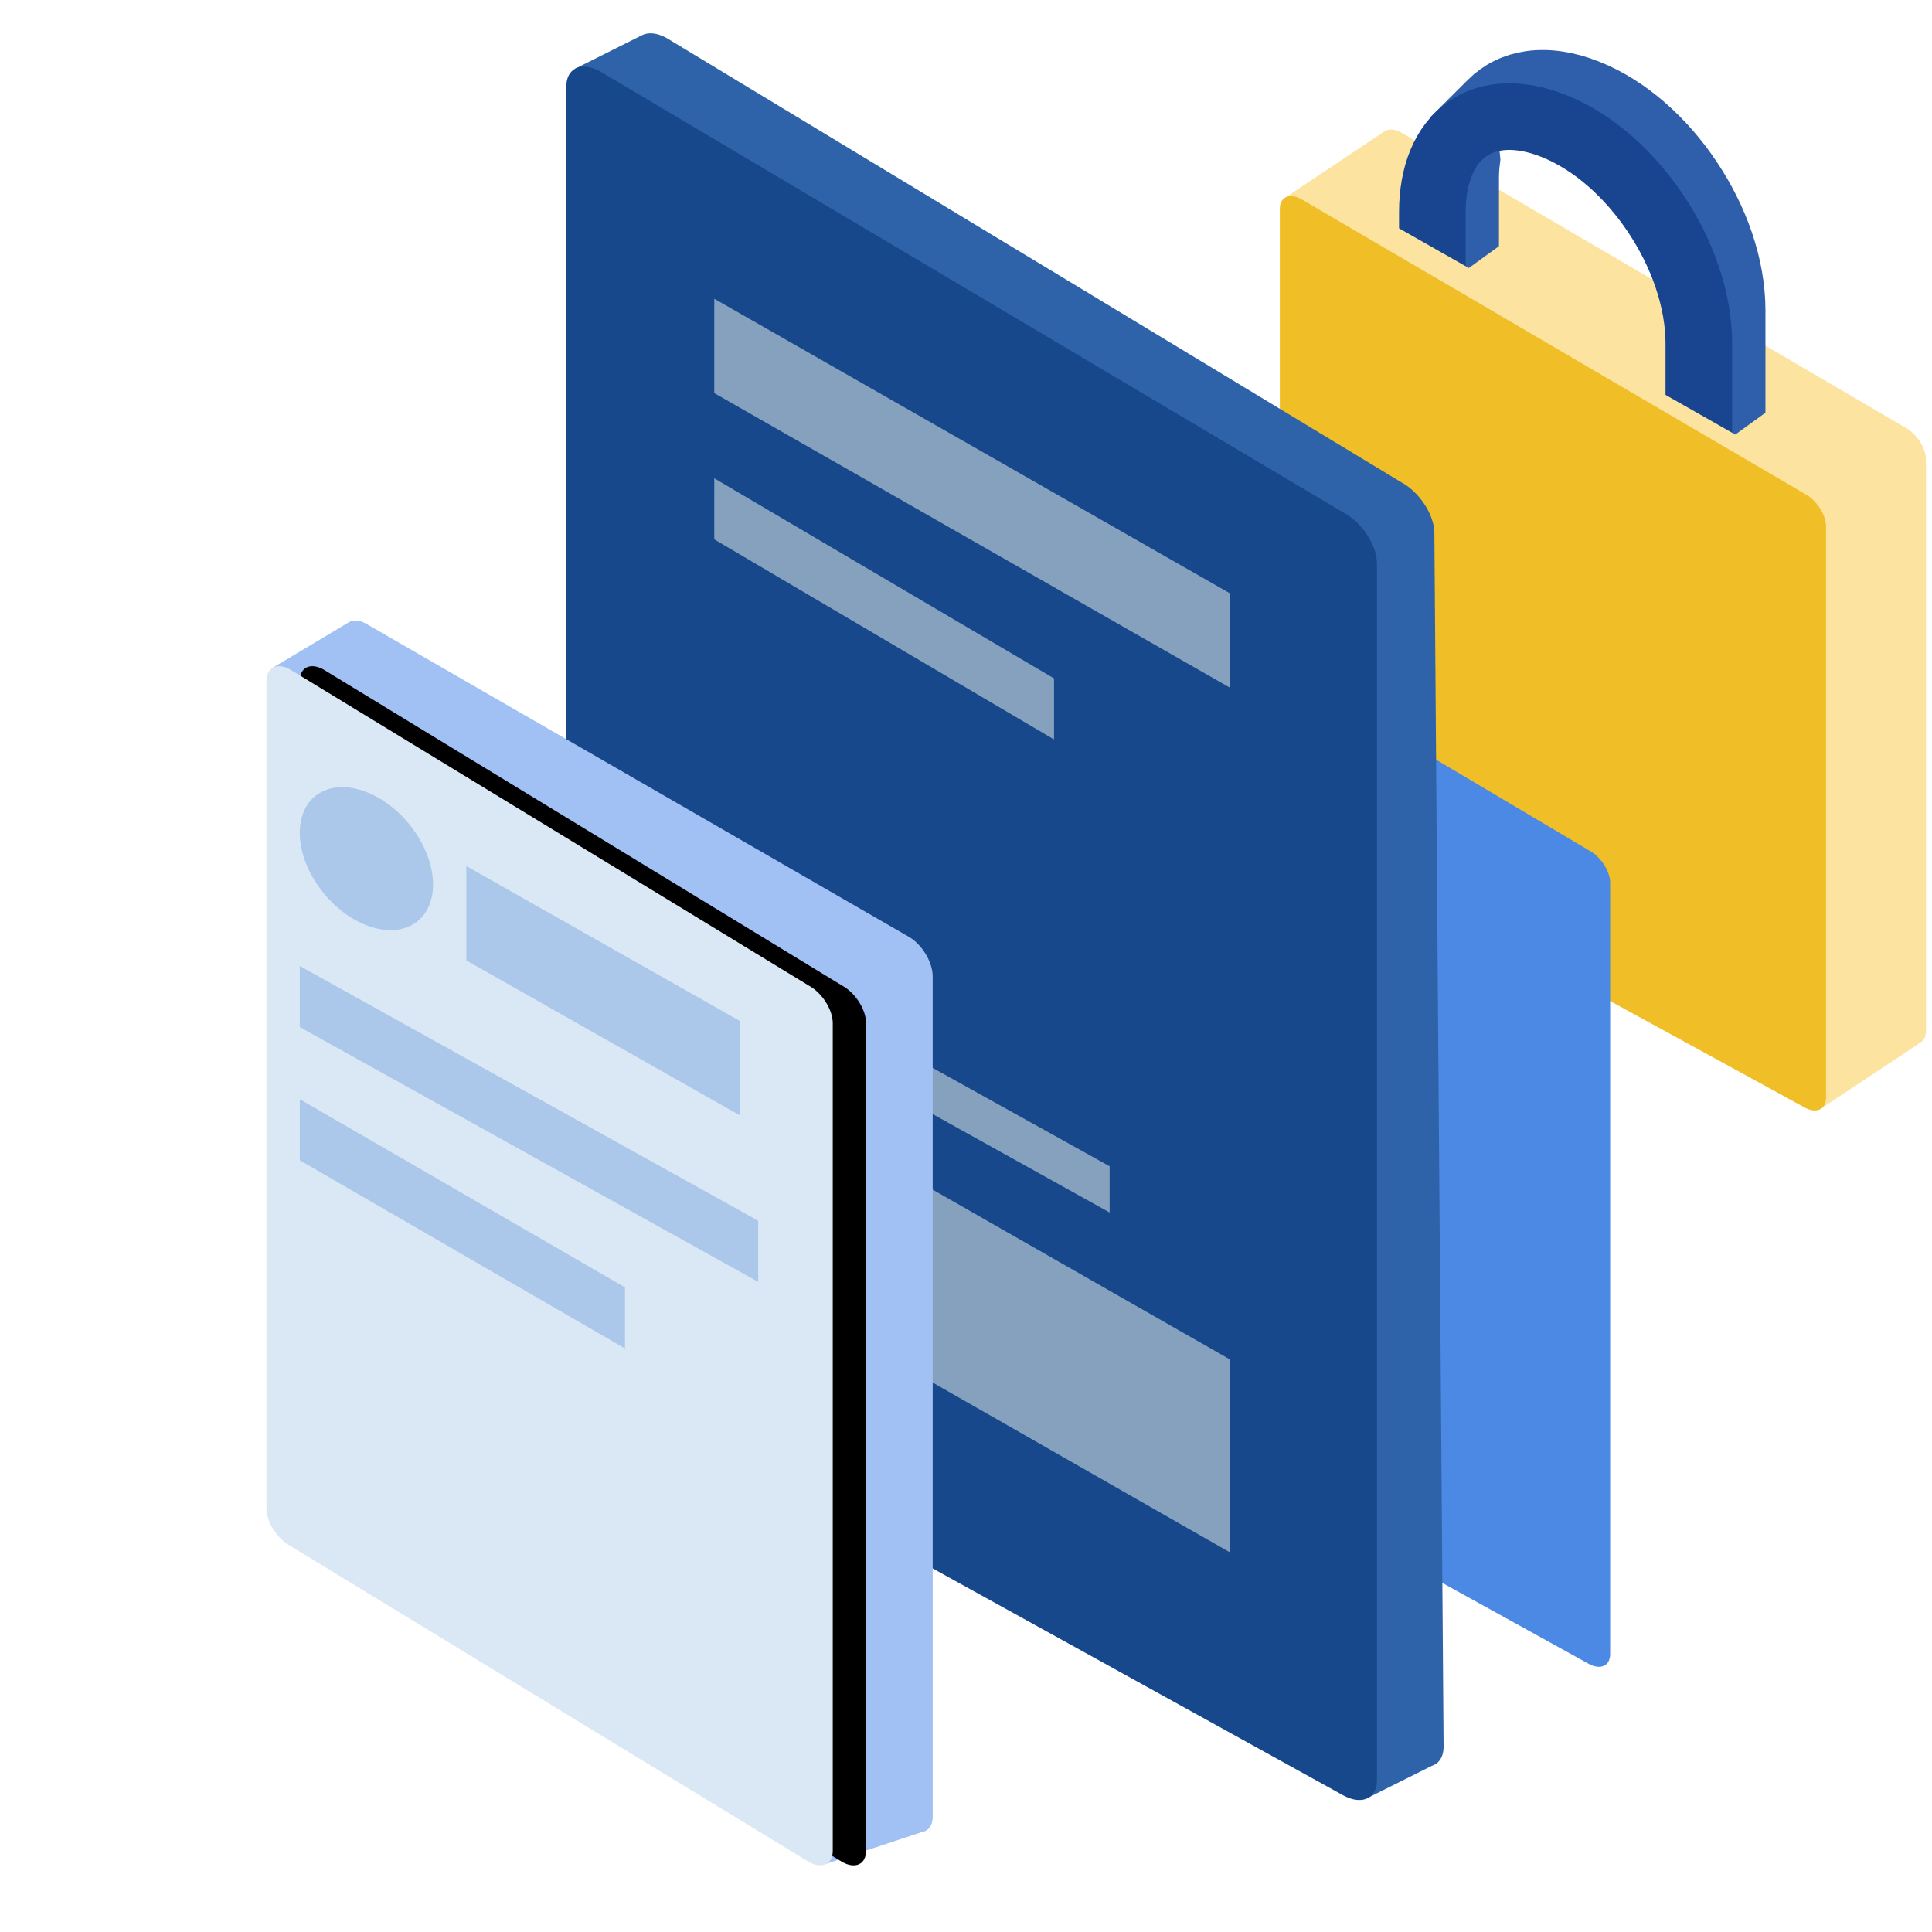 <?xml version="1.0" encoding="UTF-8"?>
<svg width="58px" height="58px" viewBox="0 0 58 58" version="1.1" xmlns="http://www.w3.org/2000/svg" xmlns:xlink="http://www.w3.org/1999/xlink">
    <title>16425AF0-0817-4A68-AB47-F00F6CF14031</title>
    <defs>
        <path d="M0.708,1.47 L16.292,10.968 C16.683,11.184 17,11.685 17,12.089 L17,36.934 C17,37.338 16.683,37.49 16.292,37.275 L0.708,27.777 C0.317,27.562 0,27.06 0,26.656 L0,1.811 C0,1.408 0.317,1.255 0.708,1.47 Z" id="path-1"></path>
        <filter x="-5.9%" y="-5.6%" width="123.5%" height="111.1%" filterUnits="objectBoundingBox" id="filter-2">
            <feOffset dx="1" dy="0" in="SourceAlpha" result="shadowOffsetOuter1"></feOffset>
            <feGaussianBlur stdDeviation="0.5" in="shadowOffsetOuter1" result="shadowBlurOuter1"></feGaussianBlur>
            <feColorMatrix values="0 0 0 0 0   0 0 0 0 0   0 0 0 0 0  0 0 0 0.08 0" type="matrix" in="shadowBlurOuter1"></feColorMatrix>
        </filter>
    </defs>
    <g id="入口卡片" stroke="none" stroke-width="1" fill="none" fill-rule="evenodd">
        <g id="卡片项---功能入口卡片" transform="translate(-3225, -631)">
            <g id="功能入口卡片" transform="translate(176, 381)">
                <g id="宣传" transform="translate(2537, 0)">
                    <g id="通用样式" transform="translate(-0, 173)">
                        <g id="功能入口#1备份" transform="translate(480, 41)">
                            <g id="图标2-通用样式" transform="translate(32, 36)">
                                <rect id="背景区域" fill="#F1F1F1" opacity="0" x="0" y="0" width="58" height="58"></rect>
                                <path d="M42.055,3.972 L57.185,12.827 C57.535,13.014 57.819,13.45 57.819,13.8 L57.819,30.956 C57.819,31.152 57.73,31.279 57.591,31.321 L57.598,31.337 L54.678,33.274 L53.926,31.337 L54.338,29.694 L42.055,22.974 C41.705,22.787 41.421,22.352 41.421,22.001 L41.421,8.312 L40.68,8.362 L38.589,5.93 L41.559,3.946 C41.675,3.863 41.854,3.865 42.055,3.972 Z" id="路径" fill="#FCE4A0"></path>
                                <g id="编组-12" transform="translate(42, 1.501)" stroke-width="2">
                                    <path d="M3.951,1.025 C4.46,0.953 5.03,1.037 5.633,1.276 C6.837,1.752 7.917,2.731 8.704,3.909 C9.497,5.093 10,6.488 10,7.821 L10,7.821 L10,15.821 C10,16.94 9.641,17.834 8.959,18.314 C8.29,18.786 7.365,18.809 6.367,18.415 C5.163,17.939 4.083,16.96 3.296,15.782 C2.503,14.598 2,13.203 2,11.87 L2,11.87 L2,3.87 C2,3.664 2.012,3.466 2.037,3.276 C1.986,2.752 1.969,2.582 1.962,2.41 L1.962,2.41 L2.769,1.607 C3.084,1.289 3.489,1.09 3.951,1.025 Z" id="形状结合" stroke="#2F5FAA"></path>
                                    <path d="M2.041,2.377 C2.71,1.905 3.635,1.881 4.633,2.276 C5.837,2.752 6.917,3.731 7.704,4.909 C8.497,6.093 9,7.488 9,8.821 L9,8.821 L9,16.821 C9,17.94 8.641,18.834 7.959,19.314 C7.29,19.786 6.365,19.809 5.367,19.415 C4.163,18.939 3.083,17.96 2.296,16.782 C1.503,15.598 1,14.203 1,12.87 L1,12.87 L1,4.87 C1,3.751 1.359,2.857 2.041,2.377 Z" id="矩形" stroke="#184490"></path>
                                </g>
                                <polyline id="路径-11" fill="#FCE4A0" points="40.555 6.869 41.629 6.644 44.095 8.046 45.46 7.058 45.339 9.661"></polyline>
                                <polyline id="路径-11备份" fill="#FCE4A0" points="48.555 11.869 49.629 11.644 52.095 13.046 53.46 12.058 53.339 14.661"></polyline>
                                <path d="M39.055,5.972 L54.185,14.827 C54.535,15.014 54.819,15.45 54.819,15.8 L54.819,32.956 C54.819,33.306 54.535,33.439 54.185,33.252 L39.055,24.974 C38.705,24.787 38.421,24.352 38.421,24.001 L38.421,6.268 C38.421,5.918 38.705,5.786 39.055,5.972 Z" id="矩形备份-60" fill="#F0BF28"></path>
                                <path d="" id="形状结合" stroke="#164894" stroke-width="4"></path>
                                <path d="M33.538,17.123 L47.703,25.529 C48.054,25.716 48.338,26.151 48.338,26.501 L48.338,49.658 C48.338,50.008 48.054,50.14 47.703,49.954 L33.538,42.124 C33.188,41.937 32.904,41.502 32.904,41.152 L32.904,17.419 C32.904,17.069 33.188,16.936 33.538,17.123 Z" id="矩形备份-59" fill="#4B89E5"></path>
                                <path d="M20,1.134 L42.061,14.474 C42.613,14.769 43.061,15.455 43.061,16.007 L43.338,52.438 C43.338,52.67 43.258,52.842 43.125,52.941 L43.125,52.941 C43.08,52.974 43.035,52.996 42.985,53.012 L41.055,53.976 L40.641,52.371 L40.585,51.936 L20,40.558 C19.448,40.264 19,39.577 19,39.025 L18.999,3.158 L17.972,3.191 L17.258,2.066 L19.284,1.052 C19.467,0.964 19.72,0.984 20,1.134 Z" id="形状结合" fill="#2F63A9"></path>
                                <path d="M18,2.134 L40.338,15.39 C40.89,15.684 41.338,16.37 41.338,16.923 L41.338,53.438 C41.338,53.99 40.89,54.199 40.338,53.905 L18,41.558 C17.448,41.264 17,40.577 17,40.025 L17,2.6 C17,2.048 17.448,1.839 18,2.134 Z" id="矩形" fill="#17488C"></path>
                                <path d="M21.443,31.969 L36.931,40.816 L36.931,46.607 L21.443,37.761 L21.443,31.969 Z M22.443,28.969 L33.312,35.013 L33.312,36.4 L22.443,30.357 L22.443,28.969 Z M21.443,14.359 L31.642,20.366 L31.642,22.199 L21.443,16.192 L21.443,14.359 Z M21.443,8.969 L36.931,17.816 L36.931,20.649 L21.443,11.802 L21.443,8.969 Z" id="形状结合" fill="#86A1BD"></path>
                                <g id="编组-10" transform="translate(8, 18.627)">
                                    <path d="M3,0.103 L19.292,9.501 C19.683,9.729 20,10.258 20,10.684 L20,35.91 C20,36.174 19.878,36.336 19.692,36.367 L16.801,37.326 L16.298,34.359 L3,25.871 C2.609,25.644 2.292,25.114 2.292,24.688 L2.291,2.957 L1,2.685 L0.189,1.419 L2.465,0.058 C2.47,0.054 2.476,0.051 2.481,0.048 L2.495,0.04 C2.495,0.04 2.495,0.041 2.495,0.041 C2.623,-0.028 2.802,-0.012 3,0.103 Z" id="形状结合" fill="#A1C0F4"></path>
                                    <g id="矩形">
                                        <use fill="black" fill-opacity="1" filter="url(#filter-2)" xlink:href="#path-1"></use>
                                        <use fill="#DAE8F5" fill-rule="evenodd" xlink:href="#path-1"></use>
                                    </g>
                                    <path d="M1,14.373 L10.762,20.021 L10.762,21.855 L1,16.206 L1,14.373 Z M1,10.373 L14.762,18.021 L14.762,19.855 L1,12.206 L1,10.373 Z M6,7.373 L14.222,12.03 L14.222,14.863 L6,10.206 L6,7.373 Z M1,6.373 C1,5.268 1.895,4.721 3,5.15 C4.105,5.579 5,6.823 5,7.927 C5,9.032 4.105,9.579 3,9.15 C1.895,8.721 1,7.477 1,6.373 Z" id="形状结合" fill="#ABC7E9"></path>
                                </g>
                            </g>
                        </g>
                    </g>
                </g>
            </g>
        </g>
    </g>
</svg>